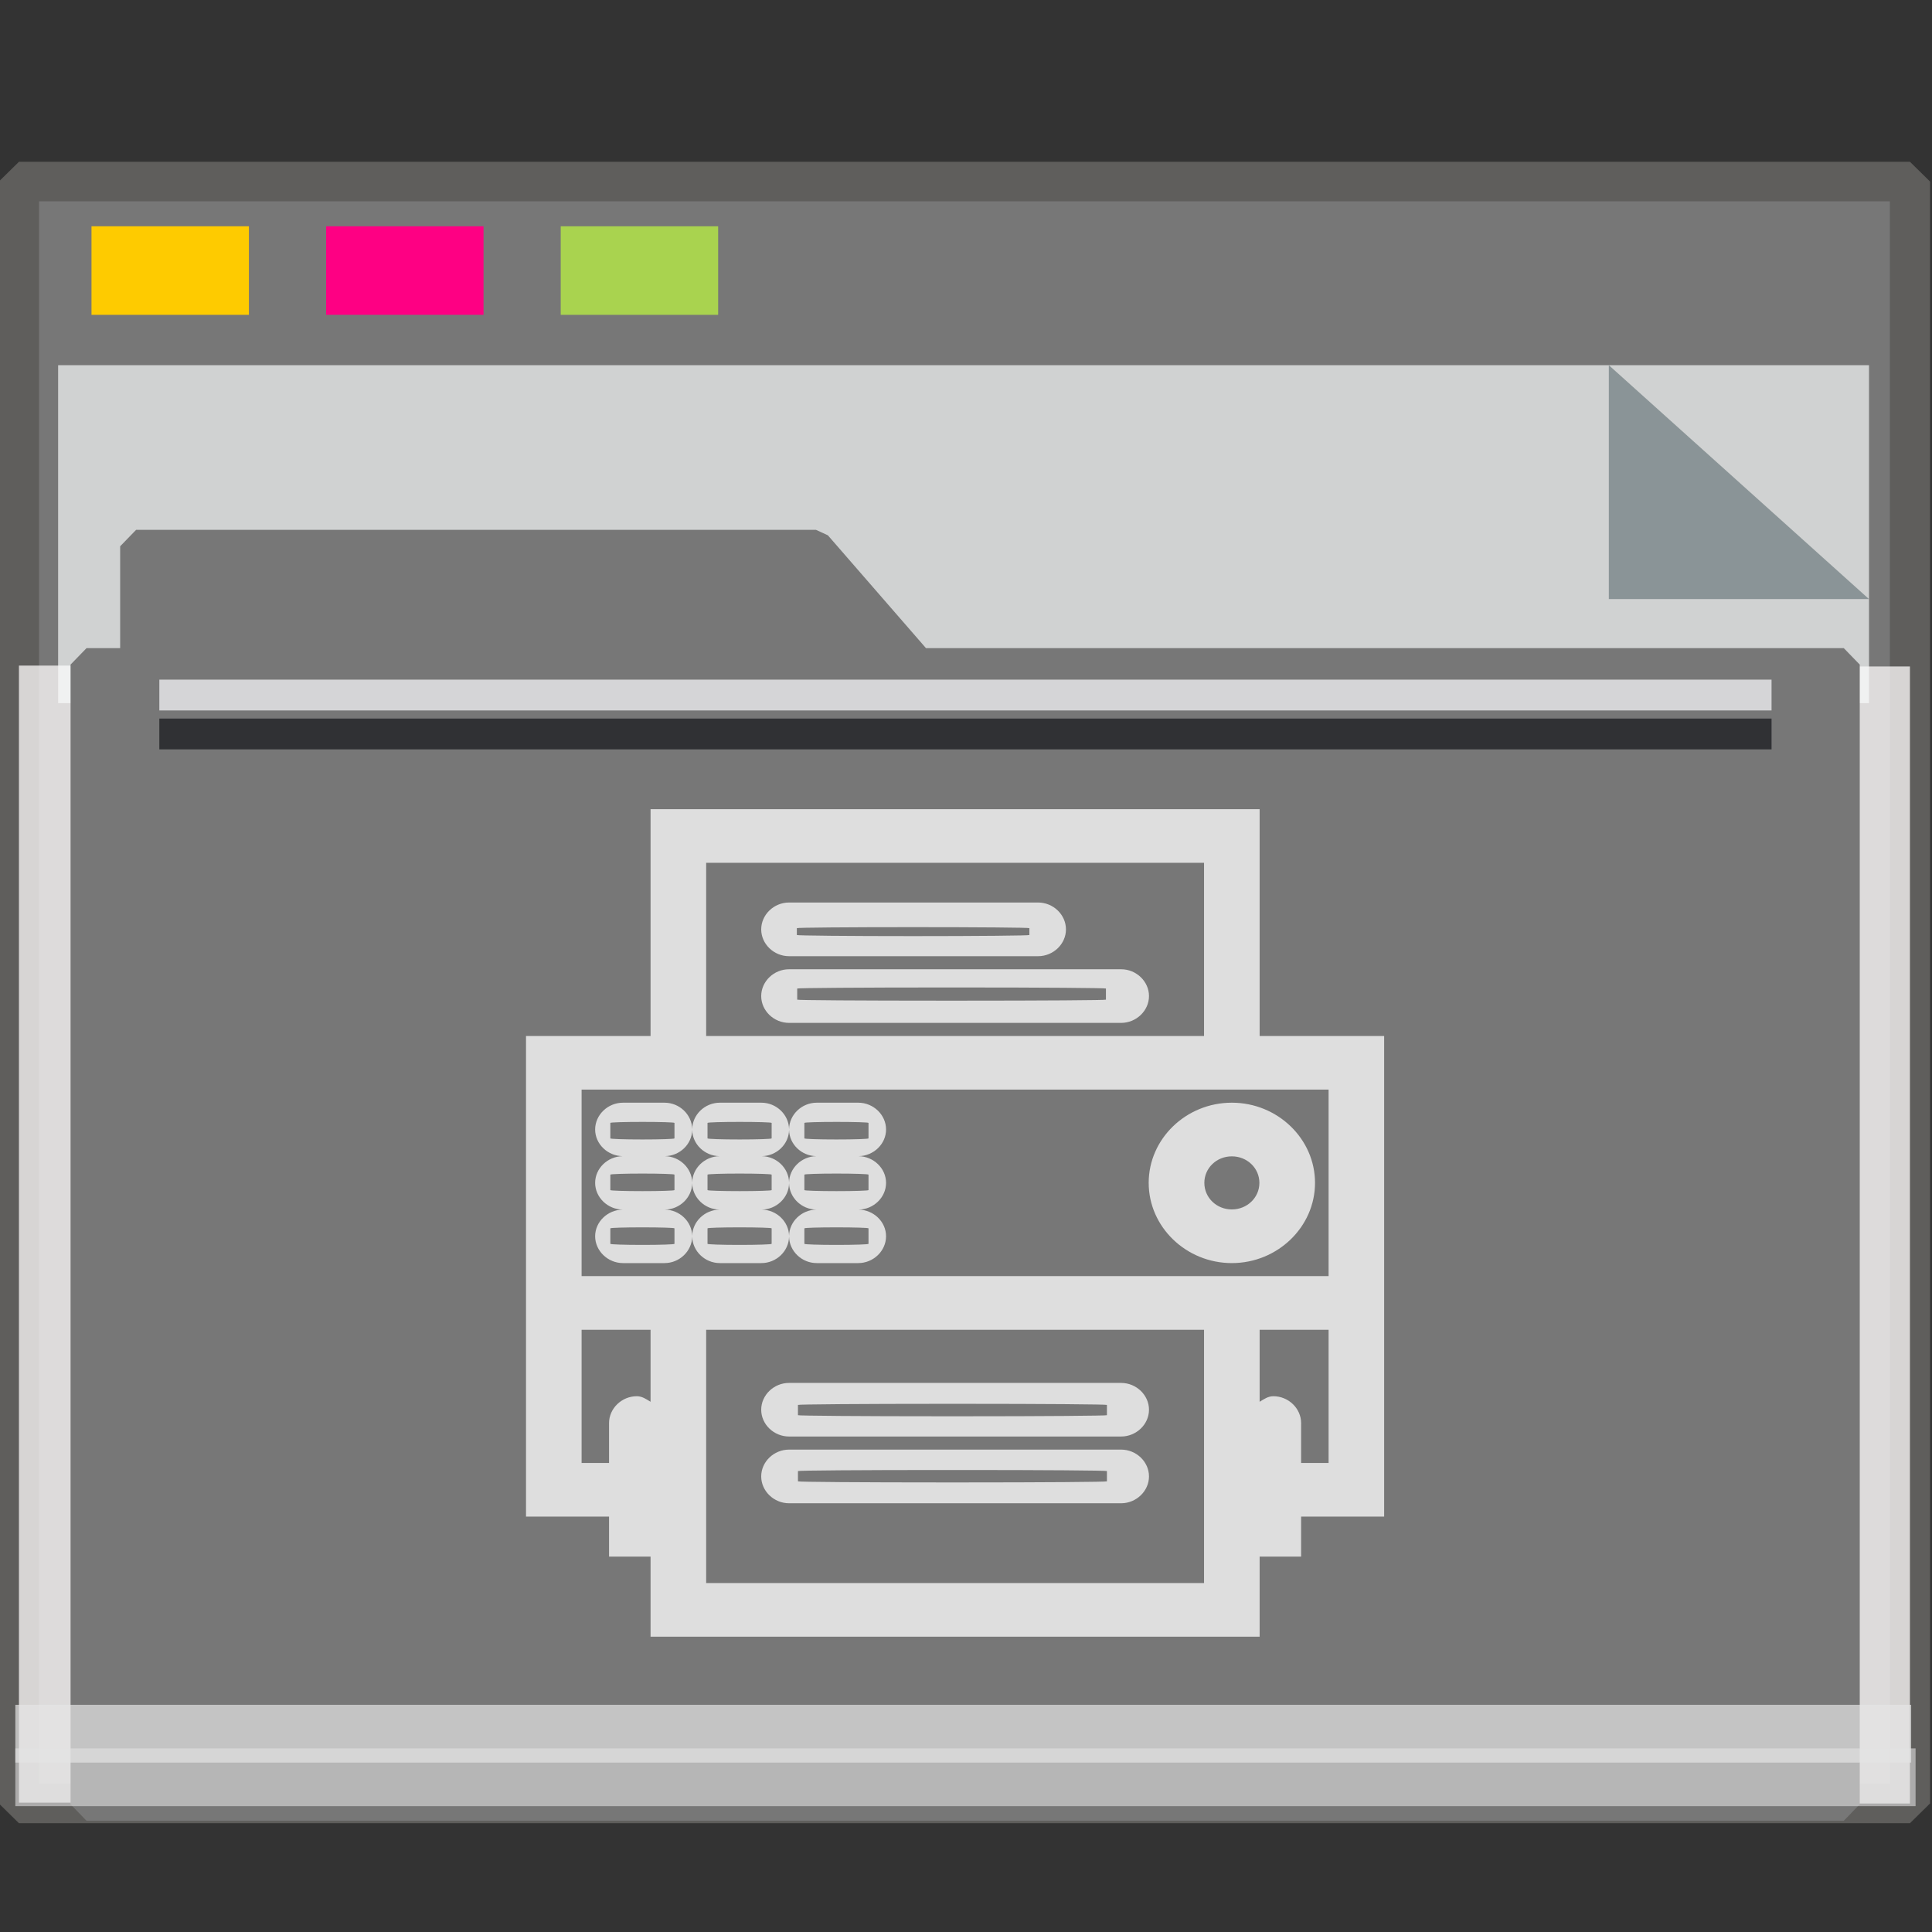 <?xml version="1.0" encoding="UTF-8" standalone="no"?>
<svg
   xmlns:dc="http://purl.org/dc/elements/1.1/"
   xmlns:cc="http://creativecommons.org/ns#"
   xmlns:rdf="http://www.w3.org/1999/02/22-rdf-syntax-ns#"
   xmlns:svg="http://www.w3.org/2000/svg"
   xmlns="http://www.w3.org/2000/svg"
   xmlns:sodipodi="http://sodipodi.sourceforge.net/DTD/sodipodi-0.dtd"
   xmlns:inkscape="http://www.inkscape.org/namespaces/inkscape"
   inkscape:version="1.0beta2 (2b71d25d45, 2019-12-03)"
   sodipodi:docname="folder-print.svg"
   id="SVGRoot"
   version="1.1"
   viewBox="0 0 64 64"
   height="64px"
   width="64px">
  <rect x="0" y="0" width="64" height="64" fill="#333333" stroke="none"/>
  <sodipodi:namedview
     inkscape:document-rotation="0"
     inkscape:snap-global="false"
     inkscape:snap-to-guides="false"
     inkscape:snap-grids="false"
     inkscape:snap-page="true"
     inkscape:snap-object-midpoints="true"
     inkscape:grid-bbox="true"
     inkscape:lockguides="true"
     inkscape:window-maximized="1"
     inkscape:window-y="21"
     inkscape:window-x="0"
     inkscape:window-height="1027"
     inkscape:window-width="1920"
     units="px"
     inkscape:pagecheckerboard="false"
     inkscape:showpageshadow="false"
     showgrid="false"
     inkscape:current-layer="print"
     inkscape:document-units="px"
     inkscape:cy="34.937892"
     inkscape:cx="32"
     inkscape:zoom="29.175434"
     inkscape:pageshadow="2"
     inkscape:pageopacity="0.0"
     borderopacity="1.0"
     bordercolor="#666666"
     pagecolor="#E5E5E5"
     id="base" />
  <defs
     id="defs2" />
  <g
     inkscape:label="Layer 1"
     inkscape:groupmode="layer"
     id="layer1">
    <g
       transform="matrix(0.984,0,0,0.963,-3.199,-18.562)"
       id="g938">
      <g
         transform="matrix(0.995,0,0,1,0.645,-1.038)"
         id="g1521">
        <g
           id="g852">
          <rect
             style="opacity:1;fill:#777777;fill-opacity:1;fill-rule:nonzero;stroke:#5f5e5c;stroke-width:1.361;stroke-linecap:square;stroke-linejoin:bevel;stroke-miterlimit:4;stroke-dasharray:none;stroke-opacity:1;paint-order:markers stroke fill"
             id="rect817"
             width="63.981"
             height="55.79"
             x="3.26"
             y="26.559" />
          <rect
             y="-67.24"
             x="43.239"
             height="1.928"
             width="39.113"
             id="rect1500"
             style="opacity:1;fill:#fefbfb;fill-opacity:0.755;fill-rule:nonzero;stroke:none;stroke-width:0.069;stroke-linecap:square;stroke-linejoin:bevel;stroke-miterlimit:4;stroke-dasharray:none;stroke-opacity:0.796;paint-order:markers stroke fill"
             transform="rotate(90)" />
          <rect
             transform="rotate(90)"
             style="opacity:1;fill:#fefbfb;fill-opacity:0.755;fill-rule:nonzero;stroke:none;stroke-width:0.081;stroke-linecap:square;stroke-linejoin:bevel;stroke-miterlimit:4;stroke-dasharray:none;stroke-opacity:0.796;paint-order:markers stroke fill"
             id="rect1498"
             width="39.113"
             height="2.615"
             x="43.209"
             y="-5.875" />
          <g
             id="g851"
             transform="matrix(0.267,0,0,0.377,-8.229,12.423)"
             style="opacity:0.693">
            <path
               id="rect831"
               d="M 47.996,54.25 H 277.469 V 85.091 H 47.996 Z"
               style="opacity:1;fill:#f8fafa;fill-opacity:1;fill-rule:nonzero;stroke:none;stroke-width:0.67;stroke-linecap:square;stroke-linejoin:bevel;stroke-miterlimit:4;stroke-dasharray:none;stroke-opacity:0.796;paint-order:markers stroke fill"
               inkscape:connector-curvature="0" />
            <path
               sodipodi:nodetypes="cccc"
               inkscape:connector-curvature="0"
               id="path1496"
               d="M 277.469,75.592 244.5,54.25 v 21.342 z"
               style="opacity:1;fill:#93a2a5;fill-opacity:1;fill-rule:nonzero;stroke:none;stroke-width:0.211;stroke-linecap:square;stroke-linejoin:bevel;stroke-miterlimit:4;stroke-dasharray:none;stroke-opacity:0.796;paint-order:markers stroke fill" />
          </g>
          <g
             transform="matrix(0.929,0,0,0.974,2.527,4.016)"
             style="fill:#777777;fill-opacity:1;stroke:#777777;stroke-width:1.162;stroke-miterlimit:4;stroke-dasharray:none;stroke-opacity:1"
             id="g1484">
            <path
               inkscape:connector-curvature="0"
               d="m 5.056,36.026 h 24.762 l 3.746,4.178 H 5.056 Z M 3.25,40.204 h 64 v 40.251 h -64 z"
               style="opacity:1;fill:#777777;fill-opacity:1;fill-rule:nonzero;stroke:#777777;stroke-width:1.162;stroke-linecap:square;stroke-linejoin:bevel;stroke-miterlimit:4;stroke-dasharray:none;stroke-opacity:1;paint-order:markers stroke fill"
               id="rect821"
               sodipodi:nodetypes="cccccccccc" />
          </g>
          <rect
             y="28.097"
             x="5.715"
             height="3.046"
             width="5.326"
             id="rect825"
             style="opacity:1;fill:#ffcc00;fill-opacity:0.993;fill-rule:nonzero;stroke:none;stroke-width:0.477;stroke-linecap:square;stroke-linejoin:bevel;stroke-miterlimit:4;stroke-dasharray:none;stroke-opacity:1;paint-order:markers stroke fill" />
          <rect
             style="opacity:1;fill:#ff0084;fill-opacity:0.993;fill-rule:nonzero;stroke:none;stroke-width:0.477;stroke-linecap:square;stroke-linejoin:bevel;stroke-miterlimit:4;stroke-dasharray:none;stroke-opacity:1;paint-order:markers stroke fill"
             id="rect827"
             width="5.326"
             height="3.046"
             x="13.653"
             y="28.097" />
          <rect
             y="28.097"
             x="21.591"
             height="3.046"
             width="5.326"
             id="rect829"
             style="opacity:1;fill:#aad450;fill-opacity:0.993;fill-rule:nonzero;stroke:none;stroke-width:0.477;stroke-linecap:square;stroke-linejoin:bevel;stroke-miterlimit:4;stroke-dasharray:none;stroke-opacity:1;paint-order:markers stroke fill" />
          <rect
             y="78.957"
             x="3.138"
             height="1.987"
             width="64.144"
             id="rect855"
             style="opacity:0.704;fill:#E5E5E5;fill-opacity:0.997;fill-rule:nonzero;stroke:none;stroke-width:0.09;stroke-linecap:square;stroke-linejoin:bevel;stroke-miterlimit:4;stroke-dasharray:none;stroke-opacity:0.796;paint-order:markers stroke fill" />
          <rect
             style="opacity:0.597;fill:#E5E5E5;fill-opacity:0.969;fill-rule:nonzero;stroke:none;stroke-width:0.09;stroke-linecap:square;stroke-linejoin:bevel;stroke-miterlimit:4;stroke-dasharray:none;stroke-opacity:0.796;paint-order:markers stroke fill"
             id="rect853"
             width="64.293"
             height="1.987"
             x="3.138"
             y="80.456" />
          <rect
             y="43.692"
             x="8.01"
             height="1.06"
             width="54.548"
             id="rect1504"
             style="opacity:0.704;fill:#fcfdff;fill-opacity:1;fill-rule:nonzero;stroke:none;stroke-width:0.061;stroke-linecap:square;stroke-linejoin:bevel;stroke-miterlimit:4;stroke-dasharray:none;stroke-opacity:0.796;paint-order:markers stroke fill" />
          <rect
             style="opacity:0.597;fill:#000207;fill-opacity:1;fill-rule:nonzero;stroke:none;stroke-width:0.061;stroke-linecap:square;stroke-linejoin:bevel;stroke-miterlimit:4;stroke-dasharray:none;stroke-opacity:0.796;paint-order:markers stroke fill"
             id="rect1523"
             width="54.548"
             height="1.06"
             x="8.01"
             y="45.031" />
          <g
             style="fill:none;stroke:#fafafa;stroke-width:1.42;stroke-miterlimit:4;stroke-dasharray:none;stroke-opacity:0.839"
             id="print"
             transform="matrix(0.725,0,0,0.719,-356.296,-383.965)">
            <path
               transform="matrix(1.407,0,0,1.443,494.833,561.945)"
               d="M 21.736 27.059 L 21.736 34.58 L 17.605 34.58 L 17.605 50.514 L 20.359 50.514 L 20.359 51.842 L 21.736 51.842 L 21.736 54.496 L 41.938 54.496 L 41.938 51.842 L 43.314 51.842 L 43.314 50.514 L 46.068 50.514 L 46.068 34.58 L 41.938 34.58 L 41.938 27.059 L 21.736 27.059 z M 23.58 28.838 L 40.094 28.838 L 40.094 34.58 L 23.58 34.58 L 23.58 28.838 z M 26.33 30.154 C 25.826 30.154 25.406 30.559 25.406 31.045 C 25.406 31.53 25.826 31.934 26.33 31.934 L 34.59 31.934 C 35.094 31.934 35.514 31.53 35.514 31.045 C 35.514 30.559 35.094 30.154 34.59 30.154 L 26.33 30.154 z M 30.443 30.971 C 32.579 30.971 34.301 30.985 34.301 31.004 L 34.301 31.232 C 34.301 31.251 32.579 31.268 30.443 31.268 C 28.307 31.268 26.588 31.251 26.588 31.232 L 26.588 31.004 C 26.588 30.985 28.307 30.971 30.443 30.971 z M 26.33 32.367 C 25.826 32.367 25.406 32.77 25.406 33.256 C 25.406 33.741 25.826 34.145 26.33 34.145 L 37.344 34.145 C 37.847 34.145 38.268 33.741 38.268 33.256 C 38.268 32.77 37.847 32.367 37.344 32.367 L 26.33 32.367 z M 31.396 32.971 L 32.043 32.971 C 34.701 32.971 36.84 32.987 36.84 33.006 L 36.84 33.375 C 36.84 33.394 34.701 33.408 32.043 33.408 L 31.396 33.408 C 28.739 33.408 26.6 33.394 26.6 33.375 L 26.6 33.006 C 26.6 32.987 28.739 32.971 31.396 32.971 z M 19.449 36.357 L 22.199 36.357 L 41.475 36.357 L 44.225 36.357 L 44.225 42.541 L 19.449 42.541 L 19.449 36.357 z M 20.822 36.791 C 20.319 36.791 19.898 37.194 19.898 37.68 C 19.898 38.16 20.311 38.557 20.809 38.564 C 20.311 38.572 19.898 38.968 19.898 39.449 C 19.898 39.931 20.314 40.33 20.812 40.336 C 20.314 40.343 19.898 40.737 19.898 41.219 C 19.898 41.704 20.319 42.109 20.822 42.109 L 22.199 42.109 C 22.699 42.109 23.11 41.709 23.117 41.229 C 23.124 41.709 23.535 42.109 24.035 42.109 L 25.412 42.109 C 25.911 42.109 26.322 41.712 26.33 41.232 C 26.338 41.712 26.749 42.109 27.248 42.109 L 28.625 42.109 C 29.129 42.109 29.547 41.704 29.547 41.219 C 29.547 40.737 29.133 40.342 28.635 40.336 C 29.133 40.33 29.547 39.931 29.547 39.449 C 29.547 38.968 29.134 38.572 28.637 38.564 C 29.134 38.557 29.547 38.16 29.547 37.68 C 29.547 37.194 29.129 36.791 28.625 36.791 L 27.248 36.791 C 26.749 36.791 26.338 37.189 26.33 37.668 C 26.322 37.189 25.911 36.791 25.412 36.791 L 24.035 36.791 C 23.535 36.791 23.124 37.189 23.117 37.67 C 23.11 37.19 22.699 36.791 22.199 36.791 L 20.822 36.791 z M 41.016 36.791 C 39.499 36.791 38.258 37.987 38.258 39.449 C 38.258 40.911 39.499 42.109 41.016 42.109 C 42.532 42.109 43.775 40.911 43.775 39.449 C 43.775 37.987 42.532 36.791 41.016 36.791 z M 21.467 37.428 C 22.055 37.428 22.529 37.442 22.529 37.461 L 22.529 37.975 C 22.529 37.994 22.055 38.01 21.467 38.01 C 20.878 38.01 20.402 37.994 20.402 37.975 L 20.402 37.461 C 20.402 37.442 20.878 37.428 21.467 37.428 z M 24.689 37.428 C 25.278 37.428 25.752 37.442 25.752 37.461 L 25.752 37.975 C 25.752 37.994 25.278 38.01 24.689 38.01 C 24.101 38.01 23.625 37.994 23.625 37.975 L 23.625 37.461 C 23.625 37.442 24.101 37.428 24.689 37.428 z M 27.902 37.428 C 28.491 37.428 28.965 37.442 28.965 37.461 L 28.965 37.975 C 28.965 37.994 28.491 38.01 27.902 38.01 C 27.314 38.01 26.838 37.994 26.838 37.975 L 26.838 37.461 C 26.838 37.442 27.314 37.428 27.902 37.428 z M 23.117 37.691 C 23.124 38.167 23.53 38.557 24.023 38.564 C 23.53 38.572 23.124 38.964 23.117 39.439 C 23.11 38.964 22.704 38.572 22.211 38.564 C 22.704 38.557 23.111 38.167 23.117 37.691 z M 26.33 37.693 C 26.338 38.168 26.742 38.557 27.234 38.564 C 26.742 38.572 26.338 38.963 26.33 39.438 C 26.322 38.963 25.918 38.572 25.426 38.564 C 25.918 38.557 26.322 38.168 26.33 37.693 z M 41.016 38.57 C 41.523 38.57 41.93 38.96 41.93 39.449 C 41.93 39.938 41.523 40.33 41.016 40.33 C 40.508 40.33 40.104 39.938 40.104 39.449 C 40.104 38.96 40.508 38.57 41.016 38.57 z M 21.467 39.141 C 22.055 39.141 22.529 39.157 22.529 39.176 L 22.529 39.689 C 22.529 39.708 22.055 39.723 21.467 39.723 C 20.878 39.723 20.402 39.708 20.402 39.689 L 20.402 39.176 C 20.402 39.157 20.878 39.141 21.467 39.141 z M 24.689 39.141 C 25.278 39.141 25.752 39.157 25.752 39.176 L 25.752 39.689 C 25.752 39.708 25.278 39.723 24.689 39.723 C 24.101 39.723 23.625 39.708 23.625 39.689 L 23.625 39.176 C 23.625 39.157 24.101 39.141 24.689 39.141 z M 27.902 39.141 C 28.491 39.141 28.965 39.157 28.965 39.176 L 28.965 39.689 C 28.965 39.708 28.491 39.723 27.902 39.723 C 27.314 39.723 26.838 39.708 26.838 39.689 L 26.838 39.176 C 26.838 39.157 27.314 39.141 27.902 39.141 z M 23.117 39.459 C 23.124 39.936 23.531 40.33 24.025 40.336 C 23.531 40.343 23.124 40.734 23.117 41.211 C 23.11 40.735 22.703 40.342 22.209 40.336 C 22.703 40.33 23.111 39.936 23.117 39.459 z M 26.33 39.463 C 26.338 39.938 26.743 40.33 27.236 40.336 C 26.743 40.343 26.338 40.732 26.33 41.207 C 26.322 40.732 25.915 40.342 25.422 40.336 C 25.915 40.33 26.322 39.938 26.33 39.463 z M 21.467 40.924 C 22.055 40.924 22.529 40.938 22.529 40.957 L 22.529 41.471 C 22.529 41.49 22.055 41.506 21.467 41.506 C 20.878 41.506 20.402 41.49 20.402 41.471 L 20.402 40.957 C 20.402 40.938 20.878 40.924 21.467 40.924 z M 24.689 40.924 C 25.278 40.924 25.752 40.938 25.752 40.957 L 25.752 41.471 C 25.752 41.49 25.278 41.506 24.689 41.506 C 24.101 41.506 23.625 41.49 23.625 41.471 L 23.625 40.957 C 23.625 40.938 24.101 40.924 24.689 40.924 z M 27.902 40.924 C 28.491 40.924 28.965 40.938 28.965 40.957 L 28.965 41.471 C 28.965 41.49 28.491 41.506 27.902 41.506 C 27.314 41.506 26.838 41.49 26.838 41.471 L 26.838 40.957 C 26.838 40.938 27.314 40.924 27.902 40.924 z M 19.449 44.32 L 21.736 44.32 L 21.736 46.707 C 21.595 46.622 21.457 46.523 21.281 46.523 C 20.778 46.523 20.359 46.929 20.359 47.414 L 20.359 48.736 L 19.449 48.736 L 19.449 44.32 z M 23.58 44.32 L 40.094 44.32 L 40.094 51.395 L 40.094 52.717 L 23.58 52.717 L 23.58 51.395 L 23.58 44.32 z M 41.938 44.32 L 44.225 44.32 L 44.225 48.736 L 43.314 48.736 L 43.314 47.414 C 43.314 46.929 42.896 46.523 42.393 46.523 C 42.216 46.523 42.079 46.622 41.938 46.707 L 41.938 44.32 z M 26.33 46.082 C 25.826 46.082 25.406 46.485 25.406 46.971 C 25.406 47.456 25.826 47.859 26.33 47.859 L 37.344 47.859 C 37.847 47.859 38.268 47.456 38.268 46.971 C 38.268 46.485 37.847 46.082 37.344 46.082 L 26.33 46.082 z M 31.422 46.775 L 32.076 46.775 C 34.734 46.775 36.873 46.792 36.873 46.811 L 36.873 47.152 C 36.873 47.171 34.734 47.188 32.076 47.188 L 31.422 47.188 C 28.764 47.188 26.625 47.171 26.625 47.152 L 26.625 46.811 C 26.625 46.792 28.764 46.775 31.422 46.775 z M 26.33 48.293 C 25.826 48.293 25.406 48.696 25.406 49.182 C 25.406 49.667 25.826 50.072 26.33 50.072 L 37.344 50.072 C 37.847 50.072 38.268 49.667 38.268 49.182 C 38.268 48.696 37.847 48.293 37.344 48.293 L 26.33 48.293 z M 31.422 48.969 L 32.076 48.969 C 34.734 48.969 36.873 48.985 36.873 49.004 L 36.873 49.346 C 36.873 49.365 34.734 49.381 32.076 49.381 L 31.422 49.381 C 28.764 49.381 26.625 49.365 26.625 49.346 L 26.625 49.004 C 26.625 48.985 28.764 48.969 31.422 48.969 z "
               style="color:#E5E5E5;font-style:normal;font-variant:normal;font-weight:normal;font-stretch:normal;font-size:medium;line-height:normal;font-family:sans-serif;font-variant-ligatures:normal;font-variant-position:normal;font-variant-caps:normal;font-variant-numeric:normal;font-variant-alternates:normal;font-variant-east-asian:normal;font-feature-settings:normal;font-variation-settings:normal;text-indent:0;text-align:start;text-decoration:none;text-decoration-line:none;text-decoration-style:solid;text-decoration-color:#E5E5E5;letter-spacing:normal;word-spacing:normal;text-transform:none;writing-mode:lr-tb;direction:ltr;text-orientation:mixed;dominant-baseline:auto;baseline-shift:baseline;text-anchor:start;white-space:normal;shape-padding:0;shape-margin:0;inline-size:0;clip-rule:nonzero;display:inline;overflow:visible;visibility:visible;opacity:1;isolation:auto;mix-blend-mode:normal;color-interpolation:sRGB;color-interpolation-filters:linearRGB;solid-color:#E5E5E5;solid-opacity:1;vector-effect:none;fill:#E5E5E5;fill-opacity:0.933;fill-rule:nonzero;stroke:none;stroke-width:0.911;stroke-linecap:butt;stroke-linejoin:miter;stroke-miterlimit:4;stroke-dasharray:none;stroke-dashoffset:0;stroke-opacity:1;color-rendering:auto;image-rendering:auto;shape-rendering:auto;text-rendering:auto;enable-background:accumulate;stop-color:#E5E5E5;stop-opacity:1"
               id="path852" />
          </g>
        </g>
      </g>
    </g>
  </g>
</svg>
